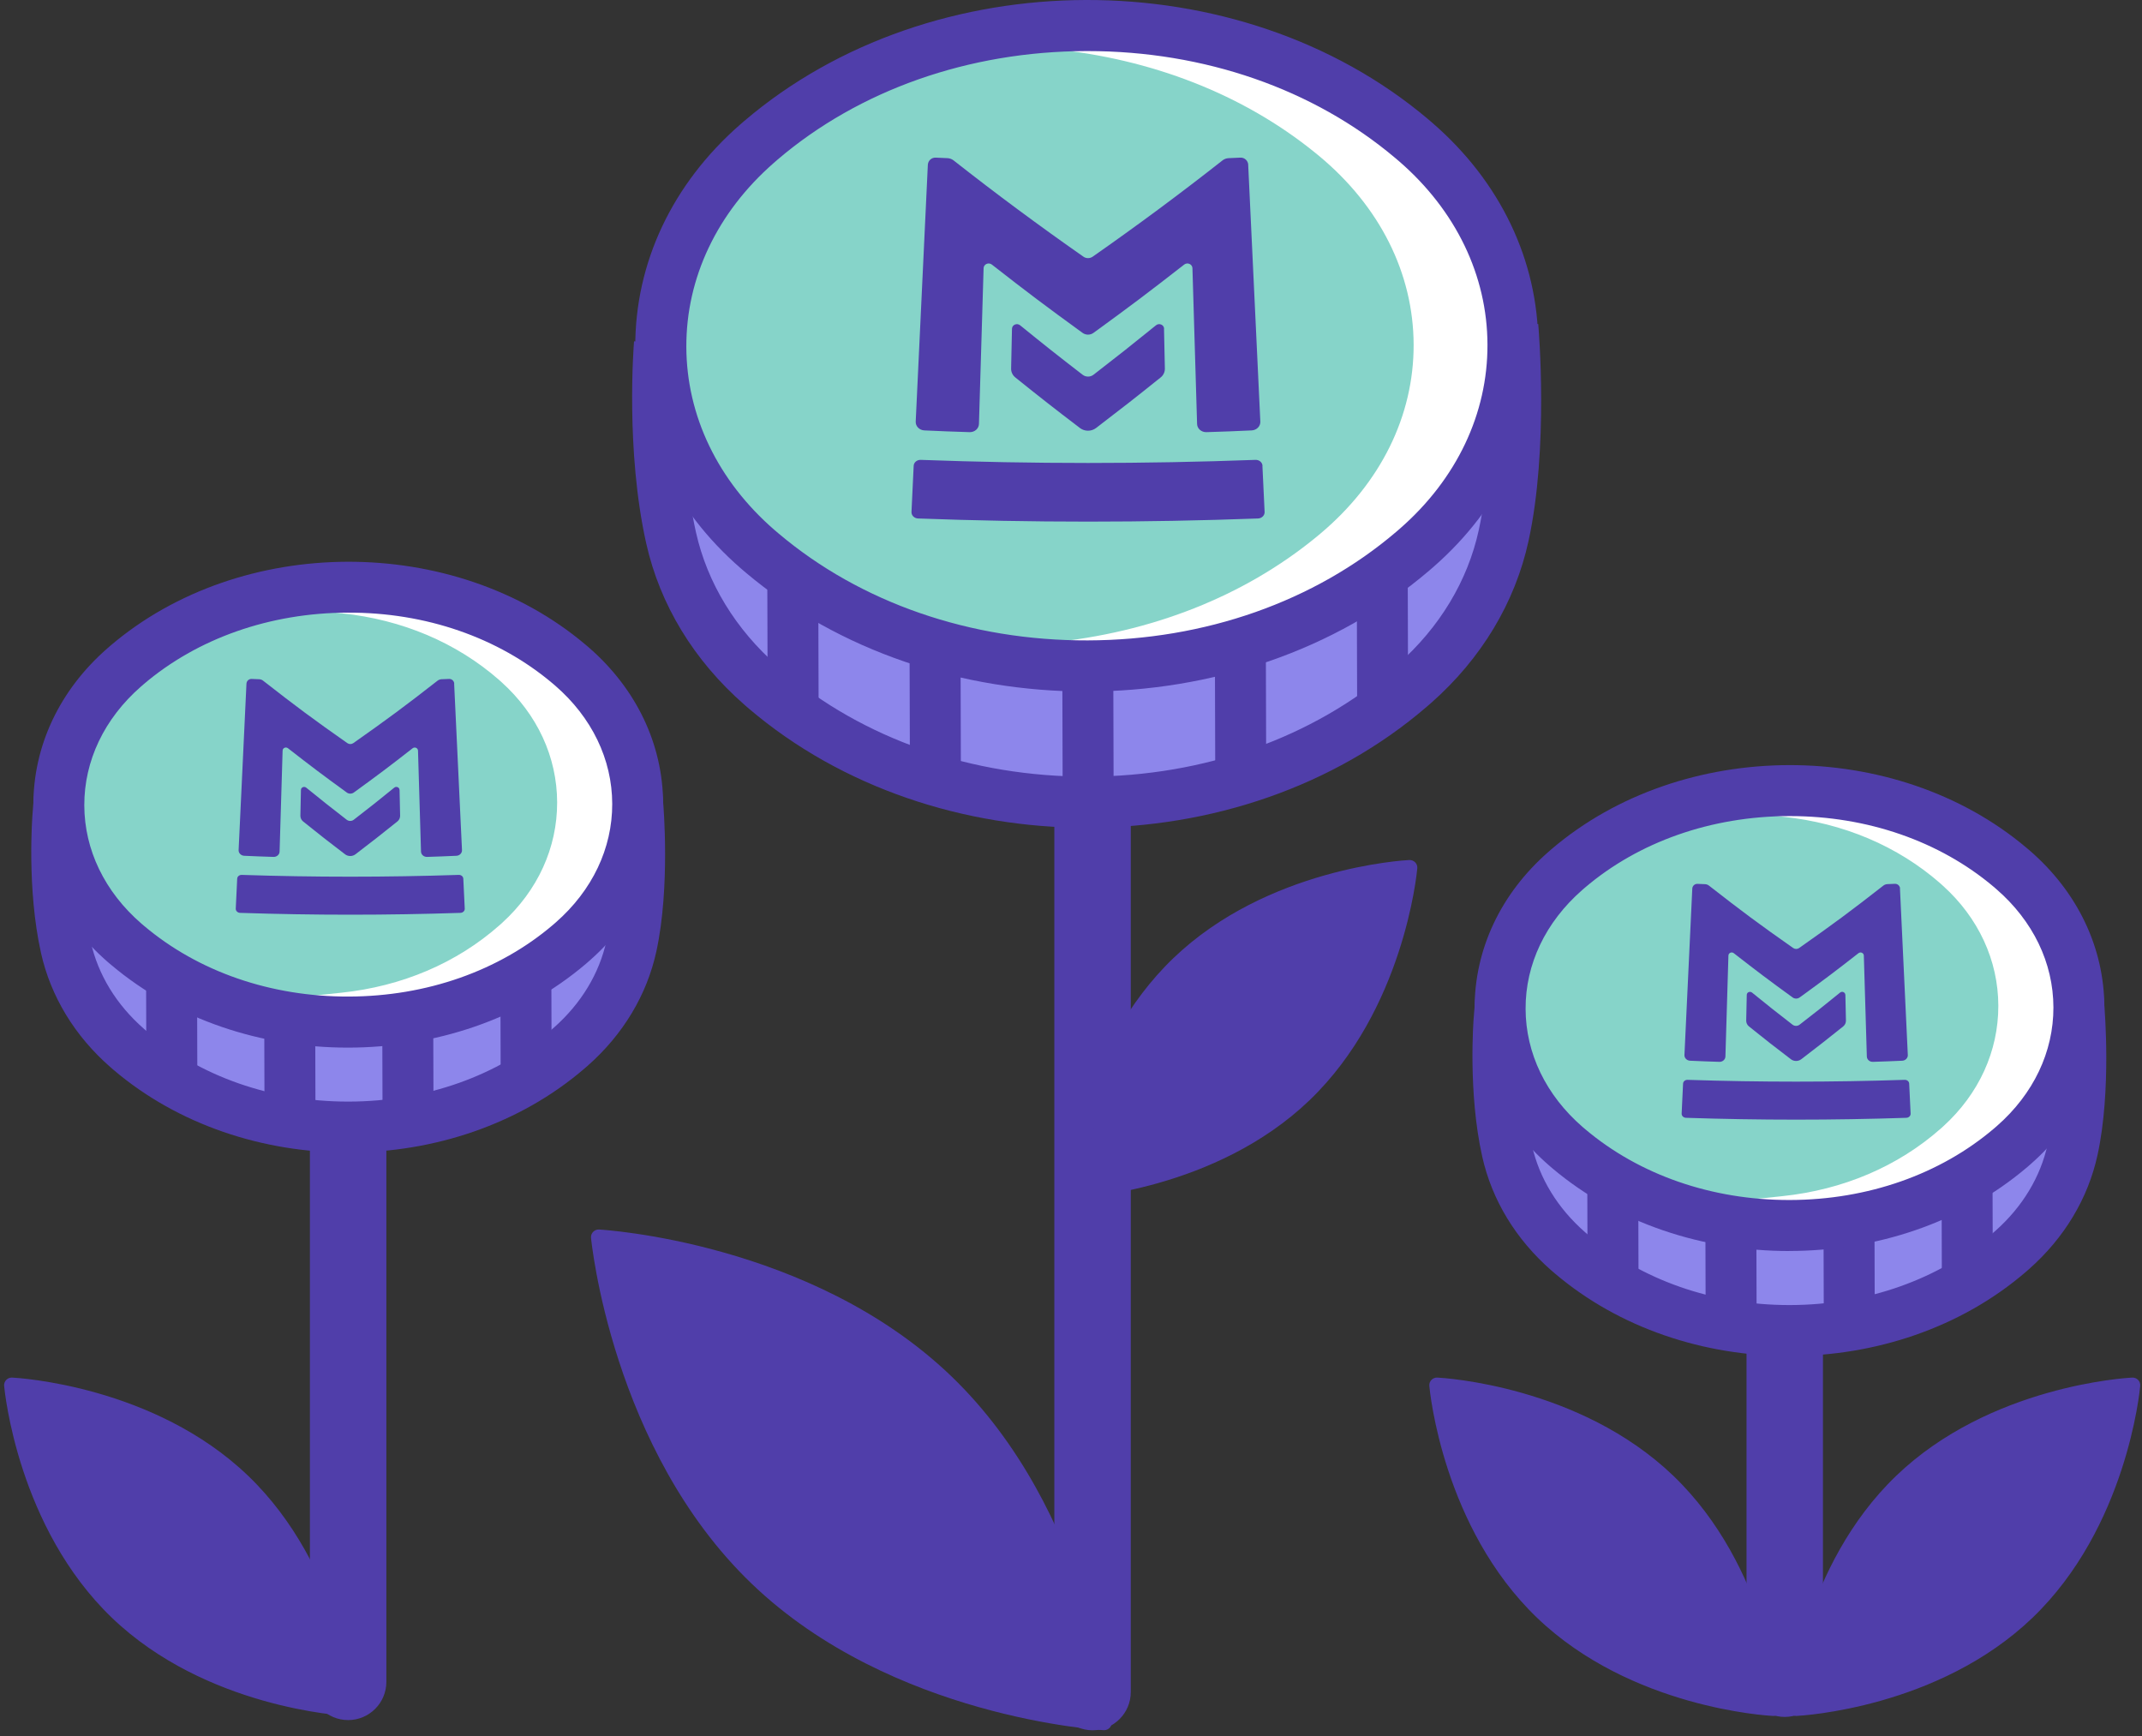 <svg width="211" height="171" viewBox="0 0 211 171" fill="none" xmlns="http://www.w3.org/2000/svg">
<rect x="0" y="0" width="211" height="171" fill="#333333" stroke="none"/>
<g clip-path="url(#clip0_2599_7341)">
<path d="M107.624 170.43C105.545 170.43 103.858 168.743 103.858 166.665V13.223C103.858 11.145 105.545 9.458 107.624 9.458C109.702 9.458 111.389 11.145 111.389 13.223V166.665C111.389 168.743 109.702 170.43 107.624 170.43Z" fill="#503EAA"/>
<path d="M34.294 169.426C32.215 169.426 30.529 167.739 30.529 165.661V69.103C30.529 67.024 32.215 65.338 34.294 65.338C36.372 65.338 38.059 67.024 38.059 69.103V165.661C38.059 167.739 36.372 169.426 34.294 169.426Z" fill="#503EAA"/>
<path d="M175.808 169.115C173.729 169.115 172.042 167.428 172.042 165.35V98.767C172.042 96.689 173.729 95.002 175.808 95.002C177.886 95.002 179.573 96.689 179.573 98.767V165.35C179.573 167.428 177.886 169.115 175.808 169.115Z" fill="#503EAA"/>
<path d="M141.545 136.438C141.545 136.438 142.775 150.008 151.927 158.798C161.078 167.589 174.688 168.261 174.688 168.261C174.688 168.261 173.458 154.692 164.306 145.902C155.155 137.111 141.545 136.438 141.545 136.438Z" fill="#503EAA"/>
<path d="M174.688 169.019C174.688 169.019 174.663 169.019 174.653 169.019C174.086 168.989 160.657 168.226 151.405 159.346C142.157 150.465 140.847 137.076 140.797 136.509C140.777 136.293 140.852 136.077 141.003 135.921C141.153 135.766 141.369 135.68 141.585 135.69C142.152 135.721 155.581 136.484 164.834 145.364C174.081 154.245 175.391 167.634 175.441 168.201C175.461 168.417 175.386 168.633 175.235 168.789C175.095 168.939 174.899 169.019 174.693 169.019H174.688ZM142.408 137.272C142.87 140.409 144.949 151.057 152.444 158.256C159.954 165.465 170.667 167.102 173.82 167.433C173.358 164.295 171.279 153.648 163.784 146.449C156.274 139.24 145.561 137.603 142.408 137.272Z" fill="#503EAA"/>
<path d="M210.076 136.438C210.076 136.438 208.846 150.008 199.694 158.798C190.542 167.589 176.932 168.261 176.932 168.261C176.932 168.261 178.162 154.692 187.314 145.902C196.466 137.111 210.076 136.438 210.076 136.438Z" fill="#503EAA"/>
<path d="M176.927 169.019C176.721 169.019 176.526 168.934 176.385 168.789C176.234 168.633 176.159 168.417 176.179 168.201C176.229 167.634 177.54 154.245 186.787 145.364C196.034 136.484 209.468 135.721 210.035 135.69C210.251 135.68 210.467 135.766 210.618 135.921C210.768 136.077 210.844 136.293 210.824 136.509C210.773 137.076 209.463 150.465 200.216 159.346C190.969 168.226 177.535 168.989 176.967 169.019C176.957 169.019 176.942 169.019 176.932 169.019H176.927ZM209.207 137.272C206.054 137.608 195.331 139.25 187.831 146.449C180.331 153.648 178.258 164.295 177.796 167.433C180.948 167.097 191.671 165.455 199.172 158.256C206.672 151.057 208.745 140.409 209.207 137.272Z" fill="#503EAA"/>
<path d="M138.859 85.464C138.859 85.464 137.629 99.033 128.478 107.823C119.326 116.614 105.716 117.286 105.716 117.286C105.716 117.286 106.946 103.717 116.098 94.927C125.25 86.136 138.859 85.464 138.859 85.464Z" fill="#503EAA"/>
<path d="M105.716 118.04C105.51 118.04 105.314 117.954 105.174 117.809C105.023 117.653 104.948 117.437 104.968 117.221C105.018 116.654 106.329 103.265 115.576 94.384C124.823 85.504 138.257 84.741 138.824 84.71C139.04 84.701 139.256 84.786 139.406 84.941C139.557 85.097 139.632 85.313 139.612 85.529C139.562 86.096 138.252 99.485 129.005 108.366C119.758 117.246 106.323 118.009 105.756 118.04C105.746 118.04 105.731 118.04 105.721 118.04H105.716ZM137.996 86.292C134.843 86.628 124.12 88.27 116.62 95.469C109.11 102.678 107.041 113.321 106.58 116.453C109.732 116.117 120.455 114.475 127.955 107.276C135.466 100.067 137.534 89.424 137.996 86.292Z" fill="#503EAA"/>
<path d="M1.16 136.438C1.16 136.438 2.39 150.008 11.542 158.798C20.694 167.589 34.304 168.261 34.304 168.261C34.304 168.261 33.074 154.692 23.922 145.902C14.77 137.111 1.16 136.438 1.16 136.438Z" fill="#503EAA"/>
<path d="M34.304 169.019C34.304 169.019 34.279 169.019 34.269 169.019C33.701 168.989 20.272 168.226 11.02 159.346C1.773 150.46 0.463 137.071 0.407 136.509C0.387 136.293 0.463 136.077 0.613 135.921C0.764 135.766 0.975 135.68 1.196 135.69C1.763 135.721 15.192 136.484 24.444 145.364C33.691 154.245 35.002 167.634 35.057 168.201C35.077 168.417 35.002 168.633 34.851 168.789C34.71 168.939 34.515 169.019 34.309 169.019H34.304ZM2.024 137.272C2.486 140.409 4.564 151.057 12.059 158.256C19.559 165.455 30.283 167.097 33.435 167.433C32.973 164.295 30.895 153.648 23.4 146.449C15.9 139.25 5.177 137.608 2.024 137.272Z" fill="#503EAA"/>
<path d="M58.968 121.855C58.968 121.855 60.815 142.242 74.566 155.445C88.316 168.648 108.763 169.662 108.763 169.662C108.763 169.662 106.916 149.275 93.165 136.072C79.415 122.869 58.968 121.855 58.968 121.855Z" fill="#503EAA"/>
<path d="M108.758 170.42C108.758 170.42 108.733 170.42 108.723 170.42C108.517 170.41 87.834 169.235 74.044 155.992C60.248 142.749 58.24 122.131 58.22 121.925C58.2 121.709 58.275 121.493 58.426 121.338C58.576 121.182 58.787 121.097 59.008 121.107C59.214 121.117 79.897 122.292 93.688 135.535C107.483 148.778 109.491 169.396 109.511 169.602C109.531 169.818 109.456 170.034 109.305 170.189C109.165 170.34 108.969 170.42 108.763 170.42H108.758ZM59.821 122.683C60.374 126.729 63.316 143.612 75.083 154.908C86.85 166.203 103.838 168.457 107.9 168.844C107.347 164.797 104.406 147.92 92.638 136.619C80.871 125.324 63.883 123.07 59.821 122.683Z" fill="#503EAA"/>
<path d="M85.254 27.957C85.113 28.078 64.962 33.826 64.962 33.826C64.962 33.826 64.124 44.092 66.112 52.978C67.302 58.309 70.258 63.4 74.982 67.526C75.123 67.647 75.263 67.767 75.404 67.893C92.894 82.788 121.509 82.707 138.914 67.717C139.055 67.597 139.196 67.471 139.336 67.351C144.035 63.199 146.962 58.093 148.126 52.752C150.064 43.851 149.03 32.139 149.03 32.139C149.03 32.139 138.945 27.179 138.804 27.059C121.314 12.164 102.659 12.967 85.254 27.957Z" fill="#8D86EB"/>
<path d="M109.647 59.651L104.627 59.665L104.681 78.877L109.701 78.863L109.647 59.651Z" fill="#503EAA"/>
<path d="M94.606 59.145L89.585 59.16L89.634 76.665L94.654 76.651L94.606 59.145Z" fill="#503EAA"/>
<path d="M124.681 59.117L119.661 59.131L119.71 76.636L124.73 76.622L124.681 59.117Z" fill="#503EAA"/>
<path d="M138.658 52.095L133.638 52.109L133.687 69.614L138.707 69.6L138.658 52.095Z" fill="#503EAA"/>
<path d="M80.591 52.563L75.571 52.577L75.62 70.082L80.64 70.068L80.591 52.563Z" fill="#503EAA"/>
<path d="M74.962 13.821C74.822 13.941 74.676 14.067 74.541 14.187C61.9 25.262 61.95 43.108 74.651 54.113C74.792 54.233 74.932 54.353 75.078 54.474C92.724 69.369 121.6 69.289 139.16 54.298C139.301 54.178 139.447 54.052 139.582 53.932C152.223 42.857 152.173 25.011 139.472 14.006C139.331 13.886 139.191 13.765 139.045 13.645C121.399 -1.25 92.523 -1.17 74.962 13.821Z" fill="#86D4C9"/>
<path d="M141.274 14.805C141.133 14.689 140.993 14.569 140.847 14.453C130.686 6.22 116.811 2.766 103.507 4.051C113.211 4.99 122.604 8.449 130.019 14.453C130.159 14.569 130.305 14.684 130.445 14.805C143.147 25.367 143.197 42.506 130.556 53.134C130.415 53.249 130.275 53.37 130.134 53.485C122.679 59.59 113.191 63.109 103.387 64.058C116.786 65.353 130.777 61.834 140.963 53.485C141.103 53.37 141.249 53.249 141.384 53.134C152.228 44.012 152.158 23.856 141.274 14.805Z" fill="white"/>
<path d="M108.904 65.082C107.051 65.082 105.189 64.991 103.316 64.811V63.309C113.432 62.331 122.544 58.731 129.657 52.903C129.798 52.787 129.938 52.672 130.074 52.556C136.013 47.561 139.271 40.955 139.251 33.947C139.231 26.938 135.933 20.347 129.964 15.382C129.823 15.266 129.687 15.151 129.547 15.04C122.473 9.307 113.447 5.768 103.437 4.804V3.303C117.544 1.938 131.349 5.793 141.324 13.871C141.47 13.991 141.615 14.107 141.756 14.227C147.042 18.625 150.21 26 150.23 33.952C150.25 41.903 147.128 49.288 141.866 53.711C141.726 53.831 141.58 53.952 141.435 54.067C132.745 61.186 121.123 65.077 108.899 65.077L108.904 65.082ZM111.288 4.588C118.523 6.325 125.064 9.473 130.496 13.871C130.641 13.991 130.787 14.107 130.927 14.227C137.243 19.483 140.737 26.486 140.757 33.947C140.777 41.406 137.328 48.425 131.043 53.711C130.902 53.831 130.757 53.952 130.611 54.067C125.129 58.56 118.507 61.768 111.168 63.525C122.207 63.079 132.599 59.364 140.486 52.903C140.626 52.787 140.767 52.672 140.903 52.556C145.822 48.415 148.749 41.462 148.729 33.952C148.709 26.436 145.742 19.493 140.797 15.377C140.657 15.261 140.521 15.146 140.38 15.035C132.539 8.68 122.232 5.025 111.293 4.583L111.288 4.588Z" fill="white"/>
<path d="M106.996 68.114C94.857 68.114 82.719 64.208 73.451 56.392C73.301 56.266 73.15 56.136 72.999 56.005C66.302 50.202 62.598 42.451 62.578 34.177C62.552 25.904 66.212 18.133 72.879 12.294C73.029 12.164 73.175 12.033 73.326 11.908C91.845 -3.896 122.052 -3.981 140.656 11.722C140.807 11.848 140.958 11.978 141.108 12.109C147.805 17.912 151.51 25.663 151.53 33.936C151.555 42.21 147.895 49.981 141.229 55.819C141.078 55.95 140.932 56.08 140.782 56.206C131.485 64.143 119.235 68.114 106.991 68.114H106.996ZM107.127 5.03C107.076 5.03 107.031 5.03 106.981 5.03C95.43 5.06 84.636 8.861 76.594 15.723C76.458 15.839 76.328 15.954 76.197 16.07C70.64 20.939 67.588 27.365 67.608 34.162C67.628 40.96 70.715 47.37 76.298 52.21C76.428 52.325 76.564 52.441 76.699 52.551C84.782 59.374 95.585 63.114 107.147 63.079C118.698 63.048 129.492 59.248 137.534 52.386C137.669 52.27 137.8 52.155 137.935 52.039C143.493 47.17 146.545 40.744 146.525 33.946C146.505 27.149 143.417 20.738 137.835 15.899C137.705 15.783 137.569 15.668 137.433 15.557C129.386 8.765 118.628 5.03 107.132 5.03H107.127Z" fill="#503EAA"/>
<path d="M107.041 81.533C94.998 81.533 82.965 77.627 73.772 69.801C73.622 69.675 73.471 69.545 73.326 69.414C68.356 65.067 65.012 59.575 63.657 53.525C61.609 44.368 62.422 34.052 62.457 33.62L67.462 34.027C67.452 34.127 66.684 44.032 68.557 52.431C69.676 57.431 72.467 61.999 76.629 65.639C76.76 65.754 76.895 65.87 77.026 65.98C85.028 72.798 95.721 76.518 107.177 76.498C118.618 76.467 129.306 72.672 137.273 65.809C137.408 65.694 137.539 65.579 137.669 65.463C141.811 61.803 144.577 57.22 145.667 52.215C147.499 43.806 146.535 32.471 146.525 32.355L151.525 31.913C151.57 32.405 152.569 44.112 150.571 53.279C149.251 59.334 145.943 64.851 140.993 69.223C140.847 69.354 140.697 69.484 140.546 69.61C131.324 77.552 119.18 81.528 107.036 81.528L107.041 81.533Z" fill="#503EAA"/>
<path d="M161.455 96.377C161.36 96.458 147.675 100.363 147.675 100.363C147.675 100.363 147.107 107.336 148.453 113.376C149.261 117 151.269 120.454 154.477 123.255C154.572 123.336 154.668 123.421 154.763 123.501C166.641 133.617 186.079 133.562 197.907 123.381C198.002 123.301 198.097 123.215 198.193 123.13C201.386 120.309 203.374 116.84 204.162 113.215C205.477 107.171 204.779 99.214 204.779 99.214C204.779 99.214 197.932 95.845 197.831 95.765C185.954 85.649 173.283 86.191 161.455 96.377Z" fill="#8D86EB"/>
<path d="M176.26 133.567C167.891 133.567 159.527 130.851 153.142 125.414L152.83 125.148C149.321 122.081 146.962 118.2 146.008 113.923C144.592 107.587 145.149 100.459 145.175 100.163L145.315 98.431L146.987 97.954C151.425 96.689 158.423 94.686 160.215 94.143C172.976 83.39 186.812 83.225 199.252 93.682C200.141 94.138 203.675 95.88 205.889 96.97L207.159 97.592L207.284 99.003C207.314 99.344 208.002 107.412 206.622 113.757C205.688 118.04 203.353 121.935 199.859 125.018C199.754 125.108 199.654 125.198 199.548 125.289C193.137 130.806 184.698 133.567 176.26 133.567ZM150.094 102.286C150.024 104.631 150.044 108.978 150.908 112.829C151.631 116.057 153.438 119.008 156.134 121.368L156.4 121.594C161.666 126.077 168.714 128.547 176.26 128.547C176.29 128.547 176.325 128.547 176.355 128.547C183.935 128.527 191.009 126.017 196.275 121.483L196.536 121.257C199.222 118.883 201.009 115.921 201.712 112.688C202.615 108.541 202.495 103.29 202.369 100.83C196.541 97.964 196.501 97.934 196.21 97.683C185.396 88.476 174.256 88.677 163.102 98.285C162.774 98.57 158.44 99.905 150.099 102.291L150.094 102.286Z" fill="#503EAA"/>
<path d="M173.003 117.557L167.983 117.571L168.016 129.459L173.036 129.445L173.003 117.557Z" fill="#503EAA"/>
<path d="M184.64 117.54L179.619 117.554L179.653 129.441L184.673 129.427L184.64 117.54Z" fill="#503EAA"/>
<path d="M196.272 114.284L191.252 114.298L191.285 126.186L196.305 126.172L196.272 114.284Z" fill="#503EAA"/>
<path d="M161.371 114.01L156.351 114.024L156.384 125.912L161.404 125.898L161.371 114.01Z" fill="#503EAA"/>
<path d="M154.467 85.549C154.372 85.629 154.276 85.715 154.181 85.8C145.596 93.32 145.631 105.444 154.256 112.919C154.351 112.999 154.447 113.085 154.547 113.165C166.535 123.281 186.144 123.225 198.077 113.044C198.173 112.964 198.268 112.879 198.363 112.793C206.948 105.273 206.913 93.149 198.288 85.674C198.193 85.594 198.097 85.509 197.997 85.428C186.009 75.313 166.4 75.368 154.467 85.549Z" fill="#86D4C9"/>
<path d="M198.363 86.668C198.278 86.593 198.192 86.518 198.107 86.442C192.018 81.111 183.699 78.872 175.727 79.705C181.541 80.313 187.173 82.552 191.616 86.442C191.701 86.518 191.787 86.593 191.872 86.668C199.483 93.511 199.513 104.605 191.937 111.493C191.852 111.568 191.767 111.644 191.681 111.719C187.213 115.675 181.525 117.954 175.652 118.567C183.684 119.405 192.068 117.126 198.172 111.719C198.258 111.644 198.343 111.568 198.428 111.493C206.004 104.61 205.974 93.511 198.363 86.668Z" fill="white"/>
<path d="M178.96 119.49C177.841 119.49 176.711 119.43 175.577 119.315L168.403 118.567L175.577 117.819C181.571 117.191 186.967 114.887 191.184 111.157L191.43 110.936C194.934 107.748 196.857 103.536 196.847 99.063C196.837 94.595 194.889 90.393 191.37 87.226L191.124 87.005C186.932 83.335 181.586 81.071 175.652 80.448L168.478 79.7L175.652 78.952C184.196 78.059 192.565 80.584 198.604 85.87L198.865 86.101C202.706 89.555 204.829 94.153 204.844 99.053C204.859 103.953 202.761 108.566 198.936 112.045L198.675 112.281C193.408 116.945 186.365 119.49 178.96 119.49ZM182.896 80.529C186.32 81.728 189.437 83.531 192.113 85.87L192.374 86.101C196.215 89.555 198.338 94.153 198.353 99.053C198.368 103.953 196.27 108.566 192.444 112.045L192.183 112.281C189.478 114.681 186.31 116.518 182.826 117.738C188.418 117.02 193.609 114.751 197.676 111.152L197.922 110.931C201.426 107.743 203.348 103.531 203.338 99.058C203.328 94.59 201.38 90.388 197.861 87.221L197.615 87C193.574 83.466 188.433 81.231 182.901 80.524L182.896 80.529Z" fill="white"/>
<path d="M176.229 123.225C167.796 123.225 159.362 120.514 152.926 115.083C152.82 114.992 152.715 114.902 152.61 114.812C147.886 110.715 145.27 105.238 145.255 99.379C145.24 93.521 147.82 88.029 152.529 83.907L152.84 83.636C165.707 72.657 186.692 72.597 199.619 83.506C199.724 83.596 199.829 83.681 199.935 83.772C204.664 87.868 207.274 93.35 207.294 99.204C207.309 105.057 204.729 110.554 200.02 114.676C199.92 114.766 199.814 114.857 199.709 114.947C193.248 120.459 184.739 123.22 176.234 123.22L176.229 123.225ZM176.32 80.383C176.285 80.383 176.255 80.383 176.224 80.383C168.569 80.403 161.42 82.913 156.104 87.451L155.837 87.683C152.243 90.835 150.265 94.982 150.28 99.364C150.29 103.747 152.288 107.884 155.908 111.016L156.174 111.242C161.495 115.73 168.614 118.2 176.234 118.2C176.27 118.2 176.3 118.2 176.33 118.2C183.986 118.18 191.134 115.67 196.451 111.132L196.712 110.906C200.311 107.753 202.284 103.601 202.274 99.224C202.264 94.841 200.266 90.705 196.647 87.572L196.386 87.346C191.064 82.853 183.94 80.383 176.32 80.383Z" fill="#503EAA"/>
<path d="M19.494 76.337C19.399 76.417 5.714 80.323 5.714 80.323C5.714 80.323 5.146 87.296 6.492 93.335C7.3 96.96 9.308 100.414 12.516 103.215C12.611 103.295 12.707 103.381 12.802 103.461C24.68 113.577 44.118 113.521 55.946 103.34C56.041 103.26 56.136 103.175 56.232 103.089C59.425 100.268 61.413 96.799 62.201 93.175C63.516 87.13 62.818 79.173 62.818 79.173C62.818 79.173 55.971 75.805 55.87 75.724C43.993 65.609 31.322 66.151 19.494 76.337Z" fill="#8D86EB"/>
<path d="M34.294 113.526C25.925 113.526 17.561 110.81 11.176 105.374C11.07 105.283 10.965 105.193 10.864 105.103C7.355 102.035 5.001 98.155 4.042 93.877C2.626 87.542 3.184 80.413 3.209 80.117L3.349 78.385L5.021 77.908C9.459 76.643 16.457 74.64 18.249 74.098C31.011 63.345 44.846 63.179 57.286 73.636C58.175 74.093 61.709 75.835 63.923 76.924L65.193 77.547L65.318 78.957C65.349 79.299 66.036 87.366 64.656 93.712C63.722 97.994 61.388 101.89 57.894 104.972C57.793 105.062 57.688 105.153 57.582 105.243C51.172 110.76 42.733 113.521 34.294 113.521V113.526ZM8.129 82.246C8.058 84.59 8.078 88.938 8.942 92.788C9.665 96.016 11.472 98.968 14.168 101.327L14.429 101.553C19.695 106.041 26.748 108.506 34.289 108.506C34.319 108.506 34.354 108.506 34.384 108.506C41.965 108.486 49.038 105.976 54.304 101.443L54.565 101.217C57.251 98.842 59.043 95.88 59.746 92.647C60.65 88.486 60.529 83.25 60.404 80.79C54.57 77.923 54.535 77.893 54.239 77.637C43.425 68.43 32.286 68.631 21.131 78.24C20.639 78.666 20.614 78.681 8.129 82.246Z" fill="#503EAA"/>
<path d="M31.042 97.521L26.022 97.535L26.055 109.423L31.075 109.409L31.042 97.521Z" fill="#503EAA"/>
<path d="M42.668 97.499L37.648 97.513L37.681 109.401L42.702 109.387L42.668 97.499Z" fill="#503EAA"/>
<path d="M54.306 94.249L49.286 94.263L49.319 106.15L54.339 106.136L54.306 94.249Z" fill="#503EAA"/>
<path d="M19.405 93.97L14.385 93.984L14.418 105.871L19.438 105.857L19.405 93.97Z" fill="#503EAA"/>
<path d="M12.501 65.508C12.406 65.589 12.31 65.674 12.215 65.759C3.63 73.28 3.666 85.403 12.29 92.878C12.386 92.959 12.481 93.044 12.581 93.124C24.57 103.24 44.178 103.185 56.111 93.004C56.207 92.924 56.302 92.838 56.398 92.753C64.982 85.233 64.947 73.109 56.322 65.634C56.227 65.553 56.132 65.468 56.031 65.388C44.043 55.272 24.434 55.327 12.501 65.508Z" fill="#86D4C9"/>
<path d="M56.398 66.628C56.312 66.552 56.227 66.477 56.142 66.402C50.052 61.071 41.734 58.831 33.762 59.665C39.575 60.272 45.208 62.511 49.651 66.402C49.736 66.477 49.821 66.552 49.907 66.628C57.517 73.47 57.547 84.565 49.972 91.453C49.886 91.528 49.801 91.603 49.716 91.678C45.248 95.634 39.56 97.914 33.686 98.526C41.719 99.364 50.102 97.085 56.207 91.678C56.292 91.603 56.377 91.528 56.463 91.453C64.038 84.57 64.008 73.47 56.398 66.628Z" fill="white"/>
<path d="M36.995 99.455C35.875 99.455 34.745 99.395 33.611 99.279L26.442 98.531L33.611 97.783C39.605 97.156 45.007 94.851 49.219 91.121L49.465 90.9C52.969 87.713 54.892 83.501 54.882 79.028C54.871 74.56 52.924 70.358 49.404 67.19L49.158 66.969C44.967 63.3 39.62 61.035 33.686 60.413L26.512 59.665L33.686 58.917C42.231 58.023 50.599 60.548 56.639 65.835L56.9 66.066C60.74 69.519 62.864 74.118 62.879 79.018C62.894 83.917 60.795 88.531 56.97 92.005L56.709 92.241C51.443 96.905 44.399 99.45 36.995 99.45V99.455ZM40.93 60.493C44.354 61.693 47.472 63.495 50.147 65.835L50.408 66.066C54.249 69.519 56.373 74.118 56.388 79.018C56.403 83.917 54.304 88.531 50.479 92.005L50.218 92.241C47.512 94.641 44.344 96.478 40.86 97.698C46.453 96.98 51.644 94.711 55.71 91.111L55.956 90.89C59.46 87.708 61.383 83.491 61.373 79.018C61.362 74.55 59.415 70.348 55.895 67.18L55.65 66.959C51.608 63.425 46.468 61.191 40.935 60.483L40.93 60.493Z" fill="white"/>
<path d="M34.264 103.19C25.83 103.19 17.396 100.479 10.96 95.047C10.854 94.957 10.749 94.866 10.644 94.781C5.915 90.685 3.304 85.203 3.284 79.349C3.269 73.495 5.849 67.998 10.558 63.877C10.659 63.786 10.764 63.696 10.87 63.606C23.736 52.627 44.721 52.566 57.648 63.475C57.753 63.566 57.858 63.656 57.964 63.741C62.693 67.838 65.303 73.32 65.323 79.173C65.338 85.027 62.758 90.524 58.049 94.645L57.738 94.917C51.277 100.429 42.768 103.19 34.264 103.19ZM14.133 67.416L13.867 67.642C10.267 70.795 8.294 74.941 8.304 79.324C8.314 83.707 10.312 87.843 13.932 90.976L14.198 91.202C19.539 95.71 26.678 98.185 34.359 98.16C42.015 98.139 49.163 95.629 54.48 91.091L54.746 90.86C58.345 87.708 60.318 83.561 60.308 79.178C60.298 74.796 58.3 70.659 54.681 67.526L54.415 67.3C49.073 62.792 41.924 60.312 34.254 60.343C26.598 60.363 19.449 62.873 14.133 67.411V67.416Z" fill="#503EAA"/>
<path d="M114.662 32.38C114.697 33.952 114.712 34.74 114.747 36.311C114.752 36.642 114.601 36.964 114.33 37.179C111.815 39.198 110.54 40.192 107.96 42.164C107.503 42.511 106.845 42.511 106.388 42.164C103.803 40.192 102.528 39.198 100.018 37.179C99.747 36.964 99.596 36.642 99.601 36.311C99.636 34.74 99.651 33.952 99.686 32.38C99.697 31.994 100.174 31.788 100.485 32.039C102.915 34.012 104.144 34.986 106.645 36.913C106.956 37.154 107.403 37.154 107.714 36.913C110.209 34.986 111.444 34.007 113.874 32.039C114.185 31.788 114.662 31.989 114.672 32.38H114.662Z" fill="#503EAA"/>
<path d="M122.955 16.235C123.352 24.664 123.748 33.098 124.15 41.527C124.17 41.984 123.788 42.375 123.291 42.395C121.514 42.476 120.626 42.511 118.844 42.566C118.347 42.581 117.935 42.225 117.92 41.763C117.769 36.647 117.614 31.537 117.463 26.421C117.453 26.02 116.971 25.809 116.65 26.06C113.141 28.796 111.353 30.146 107.709 32.792C107.392 33.018 106.961 33.018 106.644 32.792C103 30.146 101.208 28.801 97.704 26.06C97.382 25.809 96.9 26.02 96.89 26.421C96.74 31.537 96.584 36.647 96.433 41.763C96.418 42.22 96.007 42.581 95.51 42.566C93.733 42.511 92.839 42.476 91.062 42.395C90.565 42.375 90.183 41.984 90.203 41.527C90.6 33.098 90.997 24.664 91.398 16.235C91.418 15.824 91.765 15.507 92.176 15.527C92.638 15.547 92.869 15.557 93.331 15.578C93.547 15.588 93.758 15.663 93.933 15.799C98.1 19.077 102.382 22.249 106.73 25.287C106.996 25.472 107.357 25.472 107.628 25.287C111.976 22.249 116.258 19.077 120.425 15.799C120.596 15.663 120.806 15.588 121.027 15.578C121.489 15.557 121.72 15.547 122.182 15.527C122.594 15.507 122.94 15.829 122.96 16.235H122.955Z" fill="#503EAA"/>
<path d="M124.356 45.879C124.441 47.697 124.486 48.605 124.572 50.428C124.587 50.764 124.295 51.055 123.924 51.07C112.739 51.482 101.619 51.482 90.434 51.07C90.058 51.055 89.772 50.764 89.787 50.428C89.872 48.61 89.917 47.702 90.003 45.879C90.018 45.543 90.329 45.282 90.7 45.297C101.71 45.704 112.659 45.704 123.668 45.297C124.034 45.282 124.346 45.538 124.366 45.879H124.356Z" fill="#503EAA"/>
<path d="M39.359 77.803C39.379 78.822 39.389 79.329 39.414 80.353C39.414 80.569 39.319 80.775 39.143 80.915C37.512 82.221 36.688 82.868 35.012 84.148C34.715 84.374 34.289 84.374 33.992 84.148C32.316 82.873 31.492 82.226 29.861 80.915C29.685 80.775 29.59 80.569 29.59 80.353C29.61 79.334 29.625 78.827 29.645 77.803C29.65 77.552 29.961 77.421 30.162 77.582C31.738 78.862 32.537 79.495 34.153 80.745C34.354 80.9 34.645 80.9 34.846 80.745C36.462 79.495 37.266 78.862 38.837 77.582C39.038 77.416 39.349 77.552 39.354 77.803H39.359Z" fill="#503EAA"/>
<path d="M44.736 67.336C44.992 72.803 45.253 78.27 45.509 83.732C45.524 84.028 45.273 84.284 44.952 84.294C43.797 84.344 43.219 84.369 42.07 84.404C41.749 84.414 41.483 84.183 41.472 83.882C41.352 79.901 41.297 77.913 41.176 73.937C41.166 73.676 40.86 73.541 40.649 73.701C38.375 75.478 37.215 76.352 34.851 78.064C34.645 78.209 34.364 78.209 34.163 78.064C31.799 76.347 30.639 75.473 28.365 73.701C28.154 73.536 27.843 73.676 27.838 73.937C27.717 77.913 27.662 79.906 27.541 83.882C27.532 84.178 27.265 84.414 26.944 84.404C25.79 84.369 25.212 84.344 24.062 84.294C23.741 84.279 23.49 84.028 23.505 83.732C23.761 78.265 24.022 72.798 24.278 67.336C24.294 67.07 24.519 66.864 24.785 66.874C25.087 66.889 25.237 66.894 25.533 66.904C25.674 66.909 25.809 66.959 25.92 67.049C29.148 69.57 30.805 70.805 34.218 73.199C34.394 73.32 34.625 73.32 34.801 73.199C38.209 70.8 39.871 69.57 43.099 67.049C43.209 66.964 43.345 66.914 43.491 66.904C43.792 66.894 43.942 66.884 44.239 66.874C44.505 66.864 44.731 67.07 44.746 67.336H44.736Z" fill="#503EAA"/>
<path d="M45.639 86.553C45.695 87.733 45.725 88.32 45.78 89.5C45.79 89.721 45.604 89.906 45.358 89.916C38.099 90.157 30.905 90.157 23.646 89.916C23.405 89.906 23.214 89.721 23.224 89.5C23.279 88.32 23.31 87.733 23.365 86.553C23.375 86.332 23.576 86.166 23.817 86.176C30.96 86.412 38.044 86.412 45.188 86.176C45.428 86.166 45.629 86.332 45.639 86.553Z" fill="#503EAA"/>
<path d="M181.781 97.989C181.802 99.008 181.812 99.52 181.837 100.539C181.837 100.755 181.741 100.961 181.566 101.101C179.934 102.407 179.111 103.054 177.434 104.334C177.138 104.56 176.711 104.56 176.415 104.334C174.738 103.059 173.915 102.412 172.283 101.101C172.108 100.961 172.012 100.755 172.012 100.539C172.032 99.52 172.047 99.008 172.067 97.989C172.072 97.738 172.384 97.607 172.585 97.768C174.161 99.048 174.959 99.681 176.576 100.931C176.776 101.086 177.068 101.086 177.268 100.931C178.885 99.681 179.688 99.048 181.259 97.768C181.46 97.602 181.771 97.738 181.776 97.989H181.781Z" fill="#503EAA"/>
<path d="M187.158 87.522C187.414 92.989 187.675 98.456 187.931 103.918C187.946 104.214 187.695 104.47 187.374 104.48C186.219 104.53 185.642 104.555 184.493 104.59C184.171 104.601 183.905 104.37 183.895 104.068C183.775 100.092 183.719 98.099 183.599 94.123C183.589 93.862 183.283 93.727 183.072 93.887C180.798 95.665 179.638 96.538 177.274 98.25C177.068 98.396 176.787 98.396 176.586 98.25C174.221 96.533 173.062 95.66 170.787 93.887C170.577 93.722 170.265 93.862 170.26 94.123C170.14 98.099 170.085 100.092 169.964 104.068C169.954 104.365 169.688 104.601 169.367 104.59C168.212 104.555 167.635 104.53 166.485 104.48C166.164 104.465 165.913 104.214 165.928 103.918C166.184 98.451 166.445 92.984 166.701 87.522C166.716 87.256 166.942 87.05 167.208 87.06C167.509 87.075 167.66 87.08 167.956 87.09C168.097 87.095 168.232 87.145 168.343 87.231C171.571 89.751 173.227 90.986 176.641 93.38C176.817 93.501 177.048 93.501 177.223 93.38C180.632 90.986 182.294 89.751 185.522 87.231C185.632 87.145 185.768 87.095 185.913 87.085C186.214 87.075 186.365 87.065 186.661 87.055C186.927 87.045 187.153 87.251 187.168 87.517L187.158 87.522Z" fill="#503EAA"/>
<path d="M188.067 106.739C188.122 107.919 188.152 108.506 188.207 109.686C188.217 109.907 188.032 110.093 187.786 110.103C180.527 110.344 173.333 110.344 166.073 110.103C165.832 110.093 165.642 109.907 165.652 109.686C165.707 108.506 165.737 107.919 165.792 106.739C165.802 106.518 166.003 106.353 166.244 106.363C173.388 106.599 180.471 106.599 187.615 106.363C187.856 106.353 188.057 106.518 188.067 106.739Z" fill="#503EAA"/>
</g>
<defs>
<clipPath id="clip0_2599_7341">
<rect width="210.421" height="170.43" fill="white" transform="translate(0.407)"/>
</clipPath>
</defs>
</svg>
